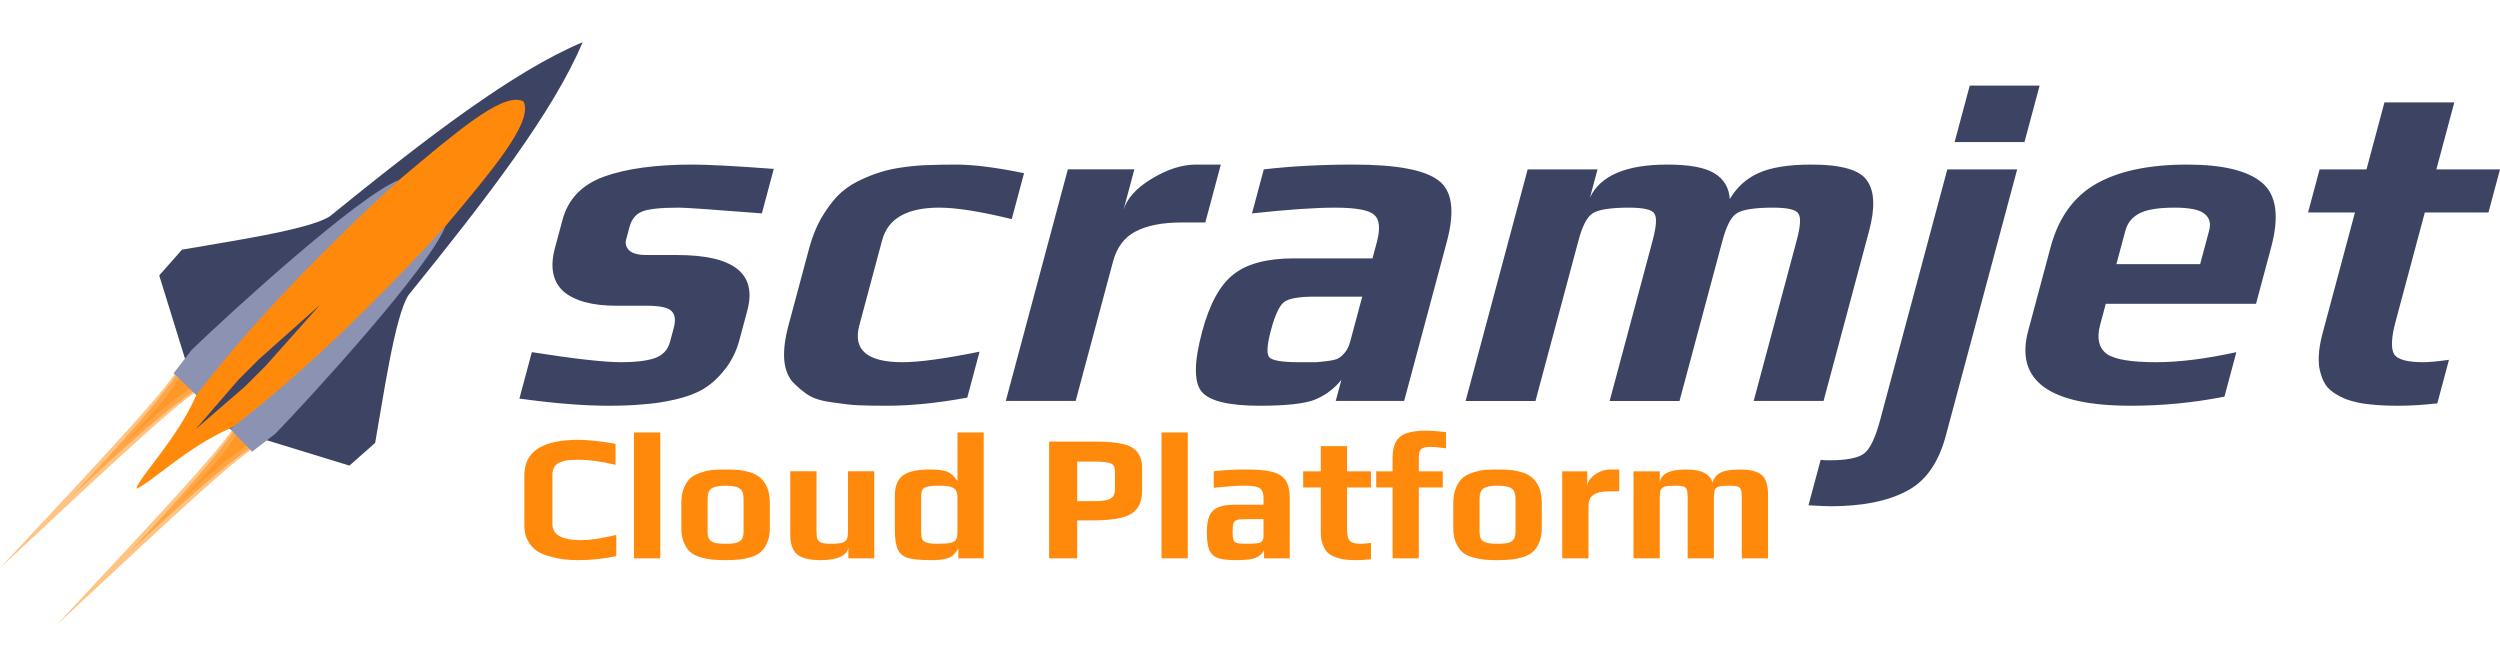 <svg height="667" viewBox="15 15.558 665.453 155.067" width="2500" xmlns="http://www.w3.org/2000/svg"><g fill="#ff890a" fill-opacity=".502"><path d="m15 155.514c31.193-33.484 42.025-45.08 47.062-52.407l5.183.162.162 5.183c-7.328 5.038-18.923 15.868-52.407 47.062z"/><path d="m34.216 136.298c12.741-13.505 23.19-25.482 28.227-32.81l4.802-.22-.22 4.802c-7.328 5.037-19.304 15.487-32.81 28.228z"/><path d="m47.339 123.175c10.831-11.595 11.347-12.115 15.868-18.923l4.038-.983-.983 4.038c-6.677 4.699-7.328 5.037-18.923 15.868z"/></g><g fill="#ff890a" fill-opacity=".502"><path d="m30.111 170.625c31.194-33.484 42.025-45.08 47.062-52.407l5.183.162.162 5.183c-7.328 5.037-18.923 15.869-52.407 47.062z"/><path d="m49.327 151.41c12.741-13.506 23.19-25.482 28.228-32.81l4.801-.22-.22 4.802c-7.327 5.036-19.304 15.486-32.809 28.227z"/><path d="m62.45 138.286c10.831-11.595 11.348-12.115 15.868-18.923l4.038-.983-.983 4.038c-6.676 4.699-7.328 5.037-18.923 15.868z"/></g><g fill="#8c92b1"><path d="m63.435 70.776-6.052 6.858 9.87 31.865 9.019 9.019 31.735 9.74 6.857-6.053c2.033-11.382 5.235-33.882 8.889-39.365 21.164-26.118 38.63-48.944 46.329-67.282-18.338 7.7-41.164 25.166-67.281 46.33-5.484 3.653-27.983 6.855-39.366 8.888z" fill="#3d4363"/><path d="m94.713 75.726c-11.878 11.84-23.594 25.185-27.46 33.773-5.048 11.566-14.806 21.324-16.004 24.892l-.076.076.03-.029-.029.03.077-.075c3.574-1.207 13.325-10.958 24.892-16.004 23.925-12.226 41.623-31.715 57.429-53.867 12.615-15.043 22.528-26.854 21.036-32.508-.007-.029-.016-.056-.024-.084l-.031-.113c-.056-.182-.124-.356-.248-.48s-.298-.193-.48-.248c-.037-.012-.076-.02-.113-.032l-.084-.023c-5.654-1.492-17.337 8.549-32.38 21.164-9.76 8.141-19.02 16.069-26.535 23.528z" fill="#ff890a"/><path d="m61.221 103.679 4.788-6.222c9.954-9.6 44.244-41.002 55.24-45.259-20.11 18.428-39.234 38.03-53.996 57.3z"/><path d="m78.491 105.372 5.413-5.413 16.26-14.482-14.482 16.26-5.413 5.412-13.185 11.408z" fill="#3d4363"/><path d="m82.092 124.55 6.221-4.789c9.601-9.954 41.002-44.243 45.259-55.239-18.427 20.109-38.029 39.234-57.3 53.996z"/></g><path d="m213.92 86.977-2.081 7.77q-1.229 4.585-3.9 7.897-2.543 3.311-5.73 5.222-3.025 1.783-7.5 2.802-4.477 1.02-8.494 1.274-3.923.382-9.146.382-10.062 0-23.816-1.91l3.311-12.356q16.988 2.675 23.866 2.675 5.477 0 8.68-1.019 3.364-1.146 4.217-4.33l1.024-3.822q.785-2.93-.496-4.33-1.246-1.529-6.723-1.529h-8.024q-9.68 0-14.134-3.82-4.291-3.95-2.278-11.464l2.014-7.515q2.252-8.407 11.13-11.59 8.878-3.185 23.525-3.185 6.114 0 21.601 1.146l-3.174 11.846q-19.46-1.529-22.008-1.529-7.77 0-10.115 1.147-2.31 1.019-3.13 4.076l-.887 3.311q-.41 1.529.778 2.802 1.314 1.274 4.626 1.274h8.152q22.672 0 18.713 14.775zm58.544 23.182q-11.79 2.165-21.47 2.165-4.712 0-7.48-.127-2.768-.128-6.928-.765-4.067-.51-6.366-1.91-2.172-1.401-4.267-3.567-1.933-2.292-2.217-5.986-.25-3.821 1.115-8.916l5.495-20.507q1.229-4.585 3.17-8.024 2.101-3.567 4.244-5.86 2.304-2.42 5.55-4.075 3.373-1.656 5.998-2.42 2.659-.892 6.617-1.401 4.085-.51 6.632-.51 2.709-.127 6.912-.127 7.006 0 18.11 2.293l-3.277 12.227q-12.427-3.057-19.306-3.057-12.864 0-15.185 8.662l-6.075 22.672q-2.628 9.807 11.51 9.807 6.624 0 20.494-2.802zm63.366-46.619h-6.369q-7.642 0-12.24 2.42-4.435 2.294-5.97 8.025l-9.932 37.065h-18.596l16.518-61.647h17.705l-2.901 10.826q1.356-4.585 7.44-8.279 6.247-3.821 11.85-3.821h6.624zm52.927 47.51h-18.214l1.502-5.604q-3.028 3.694-7.293 5.35-4.23 1.528-14.42 1.528-12.482 0-15.534-3.821-3.052-3.821.19-15.922 2.935-10.953 8.264-15.157 5.364-4.33 16.19-4.33h20.89l1.126-4.204q1.501-5.604-.696-7.387-2.035-1.91-10.442-1.91-7.897 0-22.062 1.528l3.14-11.718q10.913-1.274 23.905-1.274 17.067 0 22.564 4.203 5.532 4.076 2.255 16.304zm-14.364-15.794 3.208-11.973h-12.737q-6.114 0-8.018 1.401-1.903 1.402-3.542 7.515-1.604 5.987-.417 7.26 1.315 1.274 7.81 1.274h4.714q1.562-.127 3.414-.382 1.851-.255 2.624-.764.935-.637 1.718-1.656.782-1.019 1.226-2.675zm125.999 15.794h-18.596l11.433-42.67q1.502-5.603.51-7.132-.83-1.656-6.816-1.656-7.643 0-9.87 1.656-2.065 1.529-3.566 7.133l-11.434 42.67h-18.596l11.433-42.67q1.502-5.604.51-7.133-.83-1.656-6.816-1.656-7.642 0-9.87 1.656-2.064 1.529-3.566 7.133l-11.433 42.67h-18.597l16.519-61.648h18.596l-2.014 7.515q4.139-8.79 20.57-8.79 8.788 0 12.504 2.294 3.844 2.292 4.144 6.878 2.791-4.713 7.574-6.878 4.945-2.293 14.116-2.293 12.1 0 14.888 4.33 2.95 4.204.493 13.375zm51.54-61.647-19.01 70.945q-2.935 10.954-10.583 14.775-7.553 3.949-20.036 3.949-1.656 0-5.918-.255l3.242-12.1q.73.127 2.259.127 6.878 0 9.266-1.783 2.389-1.783 4.3-8.916l17.883-66.742zm1.945-7.26h-18.597l4.027-15.03h18.596zm61.631 43.051h-39.994l-1.502 5.604q-1.4 5.222 1.646 7.643 3.08 2.292 13.269 2.292 9.17 0 21.35-2.675l-3.173 11.846q-12.367 2.42-24.85 2.42-32.734 0-27.375-19.997l5.938-22.163q3.174-11.844 12.183-16.94 9.007-5.095 24.164-5.095 14.266 0 19.974 4.84 5.709 4.84 2.398 17.195zm-14.872-10.572 2.39-8.916q.784-2.93-1.226-4.458-1.85-1.656-7.963-1.656-6.75 0-9.615 1.656-2.702 1.529-3.487 4.458l-2.389 8.916zm63.128 37.065q-5.52.637-10.488.637-4.33 0-7.54-.382-3.116-.255-6.375-1.401-3.098-1.274-4.878-3.184-1.62-2.038-2.192-5.605-.412-3.694.92-8.661l8.634-32.225h-12.483l3.072-11.463h12.482l4.779-17.832h18.596l-4.778 17.832h16.94l-3.072 11.463h-16.94l-7.781 29.04q-1.707 6.37-.41 8.662 1.33 2.165 7.826 2.165 2.165 0 6.794-.637z" fill="#3d4363"/><path d="m168.985 153.417q-2.106 0-3.781-.192-1.628-.191-3.59-.718-2.202-.574-3.638-1.484-1.436-.957-2.393-2.632-1.005-1.676-1.005-3.973v-13.641q0-9.382 14.407-9.382 3.686 0 9.86 1.053v5.6q-5.552-1.34-9.764-1.34-1.771 0-2.776.096-.958.095-2.01.478-2.25.766-2.25 3.399v13.21q0 4.213 7.706 4.213 3.303 0 9.286-1.389v5.648q-5.122 1.053-10.052 1.053zm14.774-33.984h6.988v33.505h-6.988zm24.375 33.984q-2.154 0-3.542-.144t-2.968-.574q-1.723-.48-2.776-1.34-1.053-.91-1.771-2.537-.718-1.58-.718-3.83v-6.844q0-2.298.718-4.02.718-1.724 1.867-2.681 1.005-.814 2.632-1.34 1.676-.575 3.255-.718 1.819-.096 3.303-.096 2.202 0 3.494.143 1.34.096 2.92.575 1.723.526 2.776 1.436 1.1.91 1.866 2.584.718 1.724.718 4.117v6.844q0 2.154-.718 3.782-.67 1.627-1.77 2.537-.958.813-2.633 1.34-1.627.478-3.207.622-1.436.144-3.446.144zm0-4.356q1.962 0 2.967-.287 1.006-.335 1.388-1.005.431-.67.431-1.963v-8.76q0-1.914-1.005-2.68-1.005-.765-3.781-.765-2.776 0-3.782.765-1.005.766-1.005 2.68v8.76q0 1.292.383 1.963.431.67 1.436 1.005 1.005.287 2.968.287zm25.263 4.356q-4.452 0-6.27-1.58-1.772-1.627-1.772-5.074v-16.992h6.989v16.035q0 1.34.239 2.01.287.67 1.053.958.814.287 2.441.287 2.058 0 3.015-.24.958-.287 1.293-.957.335-.67.335-2.058v-16.035h6.988v23.167h-6.892v-2.824q-.766 3.303-7.42 3.303zm29.374 0q-4.116 0-6.079-.575-1.962-.622-2.728-2.297-.766-1.676-.766-5.218v-9.046q0-3.83 2.154-5.409 2.202-1.58 7.084-1.58 2.298 0 3.59.288 1.34.24 2.154.91.814.622 1.675 1.866v-12.923h6.988v33.505h-6.749v-2.633q-.861 1.388-1.58 1.963-.67.526-1.914.813-1.292.336-3.829.336zm1.771-4.356q2.346 0 3.446-.24 1.101-.239 1.484-.861.383-.67.383-1.962v-9.334q0-1.197-.43-1.819-.384-.67-1.437-.957-1.005-.287-3.063-.287-2.202 0-3.159.287-.957.24-1.292.91-.288.621-.288 2.105v8.855q0 1.34.288 2.058.335.67 1.244.958.91.287 2.824.287zm29.718-27.187h12.446q4.547 0 7.18.622 2.68.622 3.876 2.202 1.245 1.531 1.245 4.308v5.887q0 3.063-1.34 4.786-1.293 1.724-4.165 2.441-2.824.718-7.658.718h-4.116v10.1h-7.467zm12.206 15.843q2.92 0 4.117-.67 1.196-.718 1.196-2.393v-4.978q0-1.532-1.148-2.01-1.101-.48-4.26-.48h-4.643v10.53zm17.708-18.284h6.988v33.505h-6.988zm19.828 33.984q-3.255 0-4.882-.575-1.58-.622-2.25-2.154-.622-1.58-.622-4.69 0-2.777.67-4.356.718-1.58 2.25-2.25 1.579-.718 4.307-.718h7.85v-1.58q0-1.483-.43-2.201-.384-.718-1.484-1.005-1.053-.287-3.207-.287-2.968 0-8.137.574v-4.404q3.78-.478 8.855-.478 4.451 0 6.844.67 2.441.67 3.494 2.297 1.053 1.628 1.053 4.739v15.939h-6.844v-2.106q-.814 1.388-2.202 1.962-1.388.623-5.265.623zm2.728-4.356q2.106 0 3.016-.144.67-.095.909-.287.287-.191.479-.622.191-.335.191-1.005v-4.5h-4.786q-1.628 0-2.298.24-.67.191-.91.861-.239.623-.239 2.25 0 1.58.24 2.202.24.622.91.813.717.192 2.488.192zm29.315 4.356q-1.771 0-2.968-.144-1.196-.144-2.393-.574-1.34-.431-2.202-1.197-.813-.766-1.34-2.106-.574-1.388-.574-3.207v-12.11h-4.691v-4.308h4.69v-6.7h6.989v6.7h6.366v4.308h-6.366v10.913q0 1.676.287 2.537.287.814 1.101 1.197.814.335 2.489.335.67 0 2.489-.24v4.356q-2.25.24-3.877.24zm9.633-19.337h-4.356v-4.309h4.356v-3.494q0-2.824.91-4.403.956-1.628 2.871-2.25 1.962-.67 5.217-.67 1.771 0 5.217.383v4.308q-3.063-.383-4.116-.383-1.77 0-2.441.574-.67.527-.67 2.058v3.877h6.366v4.308h-6.366v18.859h-6.988zm27.937 19.337q-2.154 0-3.542-.144t-2.968-.574q-1.723-.48-2.776-1.34-1.053-.91-1.77-2.537-.719-1.58-.719-3.83v-6.844q0-2.298.718-4.02.718-1.724 1.867-2.681 1.005-.814 2.632-1.34 1.676-.575 3.255-.718 1.82-.096 3.303-.096 2.202 0 3.494.143 1.34.096 2.92.575 1.723.526 2.776 1.436 1.1.91 1.867 2.584.718 1.724.718 4.117v6.844q0 2.154-.718 3.782-.67 1.627-1.771 2.537-.958.813-2.633 1.34-1.627.478-3.207.622-1.436.144-3.446.144zm0-4.356q1.962 0 2.967-.287 1.006-.335 1.389-1.005.43-.67.43-1.963v-8.76q0-1.914-1.005-2.68-1.005-.765-3.781-.765-2.776 0-3.781.765-1.006.766-1.006 2.68v8.76q0 1.292.383 1.963.431.67 1.436 1.005 1.005.287 2.968.287zm17.221-19.29h6.654v4.069q0-1.101.909-2.154.91-1.053 2.297-1.723 1.436-.67 2.824-.67h2.49v5.791h-2.394q-2.967 0-4.403.91-1.388.91-1.388 3.015v13.929h-6.989zm18.978 0h6.988v2.824q.67-3.302 6.845-3.302 3.255 0 4.93.861 1.675.814 2.25 2.585.574-1.819 2.201-2.633 1.676-.813 5.026-.813 3.016 0 4.643.718 1.627.67 2.25 2.106.67 1.436.67 3.829v16.992h-6.989v-16.035q0-1.531-.191-2.154-.191-.67-.862-.91-.622-.238-2.201-.238-1.963 0-2.824.239-.814.24-1.101.91-.24.622-.24 2.153v16.035h-6.988v-16.035q0-1.531-.191-2.154-.192-.67-.862-.91-.622-.238-2.202-.238-1.962 0-2.824.239-.813.24-1.1.91-.24.622-.24 2.153v16.035h-6.988z" fill="#ff890a" stroke-width=".938"/></svg>